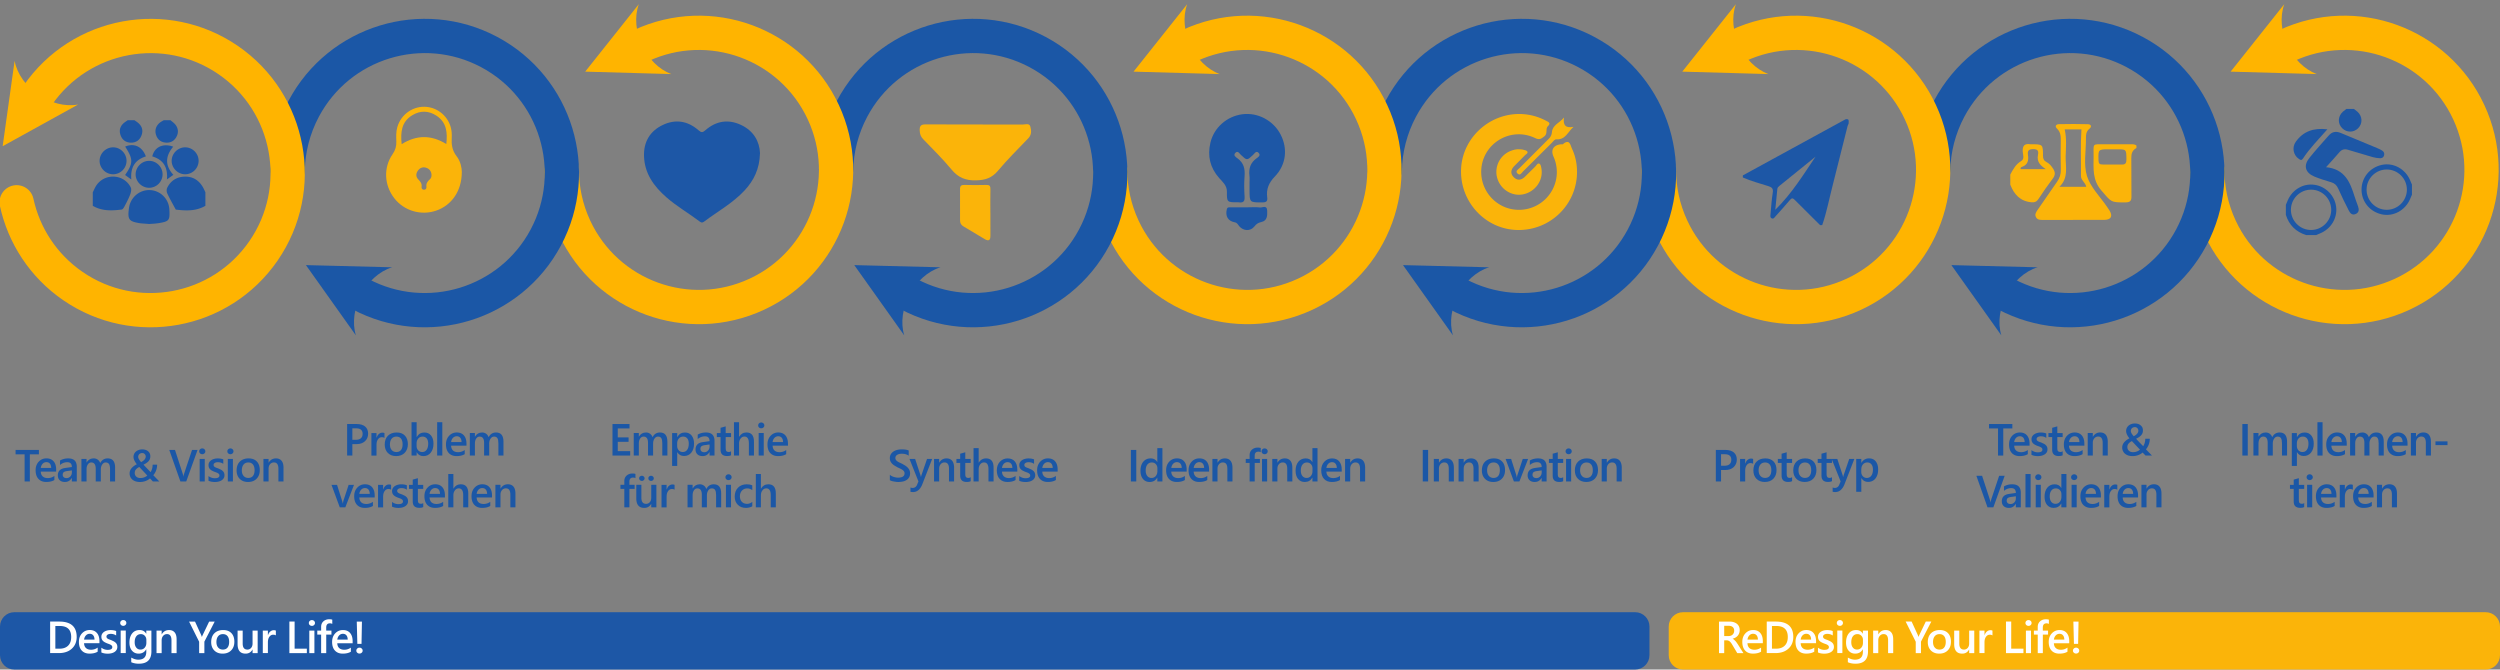 <svg xmlns="http://www.w3.org/2000/svg" xmlns:xlink="http://www.w3.org/1999/xlink" width="100%" height="100%" viewBox="0 0 1221 327" fill-rule="evenodd" stroke-linecap="round" stroke-miterlimit="1.5"><rect x="0" y="0" width="1221" height="327" fill="#808080" stroke="none"/><style><![CDATA[.B{fill-rule:nonzero}.C{fill:#1b57a6}.D{fill:none}.E{stroke-width:16.74}.F{fill:#ffb400}.G{stroke:#ffb400}.H{fill:#1d57a6}.I{fill:#fbb409}.J{stroke:#1b57a6}]]></style><path d="M1115.65 2.027l-26.206 32.964 42.095 1.187c-12.5-4.566-20.455-21.64-15.89-34.15z" class="F"/><path d="M1116.77 22.28c33.508-15.59 73.368-1.043 88.958 32.465s1.043 73.368-32.464 88.958-73.37 1.043-88.96-32.465c-4.256-9.15-6.266-18.773-6.257-28.246" class="D E G"/><g class="B C"><path d="M1095.168 207.093h2.64v15.4h-2.64z"/><use xlink:href="#B"/><use xlink:href="#C"/><path d="M1131.834 206.213h2.508v16.28h-2.508z"/><use xlink:href="#D"/><use xlink:href="#B" x="47.22"/><use xlink:href="#D" x="29.69"/><use xlink:href="#E"/><path d="M1189.483 215.563h5.874v1.826h-5.874z"/><use xlink:href="#F"/><use xlink:href="#G"/><use xlink:href="#D" x="-5.044" y="25.3"/><use xlink:href="#H"/><use xlink:href="#D" x="13.11" y="25.3"/><use xlink:href="#E" x="-16.58" y="25.3"/></g><g class="H B"><path d="M1165.66 82.782c-5.388.01-9.794 4.396-9.824 9.784s4.326 9.835 9.706 9.906c5.502.074 10.03-4.438 9.982-9.943-.05-5.38-4.475-9.755-9.864-9.747m12.34 12.3l-.964 2.243c-2.396 5.495-8.172 8.587-13.764 7.37-5.846-1.272-9.9-6.22-9.9-12.084s4.07-10.824 9.904-12.08c5.606-1.207 11.38 1.887 13.763 7.378l.96 2.245v4.928zm-39.43 7.5c.054-5.387-4.286-9.853-9.665-9.945-5.393-.093-9.892 4.2-10.022 9.585-.135 5.5 4.313 10.1 9.815 10.105 5.377.014 9.818-4.37 9.872-9.745m-22.16-2.564l.95-2.236c2.3-5.26 7.614-8.32 13.075-7.52 5.517.8 9.9 5.306 10.545 10.816.642 5.5-2.55 10.745-7.836 12.908l-1.95.814h-4.928c-4.978-1.593-8.276-4.865-9.855-9.855v-4.928z"/><path d="M1149.67 53.207l1.647 1.296c2.563 2.263 2.718 5.83.372 8.15-2.183 2.158-5.56 2.157-7.733-.001-2.35-2.336-2.198-5.88.37-8.15.523-.463 1.098-.866 1.65-1.296h3.696zm-13.63 28.447c9.3.907 11.82 7.522 13.983 14.463.487 1.562 1.097 3.085 1.644 4.63.578 1.63.528 3.136-1.32 3.837-1.8.677-2.663-.692-3.314-1.977-1.758-3.47-3.5-6.956-5.06-10.52-.726-1.656-1.767-2.6-3.47-3.095-2.746-.816-5.504-1.65-8.142-2.753-4.48-1.875-5.476-5.32-2.5-9.063 3-3.774 6.275-7.313 9.44-10.947 1.7-1.953 3.647-2.28 6.065-1.238l17.868 7.426c.753.314 1.5.672 2.186 1.107.854.54 1.25 1.36.968 2.377-.296 1.06-1.138 1.452-2.128 1.38-1.113-.08-2.246-.213-3.315-.515l-12.076-3.578c-1.808-.578-3.13-.234-4.352 1.214-1.844 2.2-3.803 4.28-6.465 7.25m.628-18.495c-4.306 4.93-8.6 9.198-11.905 14.26-.685 1.046-1.218.714-1.943.242-2.745-1.785-3.574-5.615-1.6-8.386 3.672-5.18 8.807-6.93 15.458-6.116"/></g><path d="M995.15 130.55l-42.098-1.07 24.403 34.32c-3.89-12.737 4.958-29.362 17.695-33.25z" class="C"/><use xlink:href="#I" class="D E J"/><g class="B C"><path d="M982.832 209.25h-4.444v13.244h-2.552V209.25h-4.4v-2.156h11.396v2.156z"/><use xlink:href="#D" x="-154.913"/><use xlink:href="#J"/><use xlink:href="#F" x="-117.967" y="-25.3"/><use xlink:href="#D" x="-128.146"/><use xlink:href="#E" x="-157.836"/><path d="M1047.867 222.493l-1.408-1.474c-.308.264-.66.506-1.034.726s-.77.396-1.188.55-.858.264-1.298.352a9.5 9.5 0 0 1-1.364.11c-.77 0-1.474-.088-2.1-.286-.638-.22-1.166-.506-1.606-.858a3.8 3.8 0 0 1-1.012-1.342c-.242-.506-.374-1.078-.374-1.716 0-1.76 1.188-3.256 3.52-4.466-1.078-1.342-1.606-2.53-1.606-3.564 0-.528.1-1.034.308-1.474a3.55 3.55 0 0 1 .88-1.166c.396-.33.836-.594 1.364-.77.528-.198 1.1-.286 1.738-.286.594 0 1.122.088 1.606.242.484.176.902.396 1.232.704a3.09 3.09 0 0 1 .814 1.034c.176.418.264.858.264 1.32s-.044.88-.176 1.254c-.1.374-.308.726-.572 1.056s-.594.66-1.034.946c-.418.308-.946.616-1.562.902l1.716 1.826 1.76 1.804c.154-.22.286-.484.418-.77s.242-.572.33-.902c.088-.308.154-.638.198-.968l.088-1h2.178a7.86 7.86 0 0 1-1.87 5.17l1.2 1.254 1.738 1.782h-3.168zm-3.498-12.166c0-.242-.044-.462-.132-.66-.088-.22-.198-.396-.352-.55s-.33-.286-.528-.374a1.58 1.58 0 0 0-.638-.132 2.47 2.47 0 0 0-.836.132c-.242.088-.462.22-.638.396-.176.154-.308.374-.396.594a1.87 1.87 0 0 0-.154.77c0 .66.484 1.496 1.408 2.552 1.518-.77 2.266-1.694 2.266-2.728zm.792 9.284l-3.938-4.18c-.792.396-1.342.836-1.694 1.298s-.528 1.012-.528 1.65c0 .374.066.704.22 1.012.132.308.33.572.572.792a2.72 2.72 0 0 0 .858.484 3.46 3.46 0 0 0 1.078.176c1.342 0 2.486-.418 3.432-1.232zm-66.08 12.782l-5.522 15.4h-2.86l-5.434-15.4h2.794l3.806 11.682c.1.374.198.814.264 1.298h.044c.066-.396.154-.836.308-1.32l3.894-11.66h2.706z"/><use xlink:href="#K"/><path d="M989.243 231.513h2.508v16.28h-2.508z"/><use xlink:href="#G" x="-132.543"/><path d="M1009.242 247.793h-2.486v-1.87h-.044c-.792 1.408-2.046 2.134-3.696 2.134-1.364 0-2.442-.506-3.256-1.474-.814-1-1.2-2.332-1.2-4.026 0-1.826.44-3.278 1.342-4.378s2.1-1.65 3.586-1.65c1.474 0 2.552.594 3.234 1.782h.044v-6.798h2.486v16.28zm-2.442-5.038v-1.43c0-.77-.264-1.452-.77-1.98-.506-.55-1.166-.814-1.958-.814-.924 0-1.65.33-2.178 1.034-.55.704-.814 1.65-.814 2.882 0 1.122.264 2.002.77 2.662.506.638 1.2.968 2.068.968s1.54-.308 2.068-.946c.528-.616.814-1.408.814-2.376z"/><use xlink:href="#G" x="-115.023"/><use xlink:href="#D" x="-120.066" y="25.3"/><use xlink:href="#H" x="-115.022"/><use xlink:href="#D" x="-101.914" y="25.3"/><use xlink:href="#E" x="-131.604" y="25.3"/></g><path d="M1032 72.92h-1.842c-5.453 0-5.38-.002-5.25 5.345.04 1.606.488 2.137 2.1 2.077l8.9.018c2.264.154 2.687-.73 2.644-2.782-.097-4.656.01-4.658-4.708-4.658H1032zm11.43-.616c-1.968 1.027-2.536 2.666-2.5 4.835l.07 18.774c.03 2.065-.55 2.895-2.77 2.926-7.5.105-7.067-.195-11.953-5.85-4.404-5.095-3.792-10.715-3.77-16.463.025-6.974-.943-6 5.986-6.064l11.697-.006c1.118.001 2.27-.155 3.243.615v1.232zm-44.27 10.302c-2.6-1.766-4.53-3.534-3.8-7 .35-1.7.016-2.794-2.305-2.777-2.258.017-2.907.777-2.598 2.83.4 2.655-.06 4.882-2.997 5.862-.345.116-.73.397-.584 1.086h12.295zm-17.333 2.634c1.358-2.5 2.65-5 5.267-6.55 1.792-1.062.923-3.025.816-4.495-.215-2.96.802-4.227 3.784-3.74.1.016.204.002.306.002 5.723-.007 5.787-.007 5.8 5.6.004 1.52.42 2.434 1.78 3.136 1.377.7 2.355 1.926 3.192 3.247 1.038 1.637 1.113 3.054-.165 4.73-2.48 3.25-4.8 6.63-7.045 10.05-.856 1.304-1.836 1.702-3.302 1.58-5.5-.45-8.577-3.786-10.433-8.623V85.24zm34.753-22.037h-8.182c1.016 4.5.578 8.9.474 13.283-.117 4.958 1.58 10.292-3.06 14.75h13.114c-.404-2.12-2.596-3.188-2.577-5.26.07-7.553-.285-15.112.23-22.772m-4.114 44.2c-4.92.001-9.843-.01-14.764.008-1.263.005-2.537.004-3.263-1.234-.813-1.386-.055-2.533.725-3.662l9.45-13.644c1.4-1.934 1.975-3.88 1.898-6.25-.145-4.507-.076-9.022-.027-13.533.025-2.282.057-4.45-1.82-6.24-1.207-1.15-.573-2.176.947-2.205 4.714-.1 9.434-.117 14.146.02 1.554.045 2.03 1.183.713 2.23-1.6 1.273-1.712 2.88-1.693 4.673.063 6.15-1.237 12.7.48 18.335 1.68 5.52 6.413 10.108 9.807 15.105.402.593.832 1.17 1.2 1.78 1.717 2.76.8 4.554-2.43 4.596l-15.38.02" class="I B"/><path d="M847.83 2.027L821.625 34.99l42.094 1.187c-12.5-4.566-20.454-21.64-15.89-34.15z" class="F"/><use xlink:href="#L" class="D E G"/><g class="B C"><path d="M840.56 229.557v5.586h-2.546v-15.405h4.673c1.77 0 3.14.412 4.114 1.236s1.46 1.983 1.46 3.48-.508 2.72-1.525 3.674-2.392 1.43-4.125 1.43h-2.052zm0-7.713v5.63h1.654c1.096 0 1.93-.255 2.503-.763s.86-1.225.86-2.148c0-1.812-1.053-2.718-3.16-2.718h-1.858zm15.67 4.673c-.3-.237-.734-.355-1.3-.355-.737 0-1.353.333-1.847 1s-.74 1.572-.74 2.718v5.264h-2.493v-11h2.493v2.266h.043c.243-.773.617-1.377 1.122-1.8s1.07-.65 1.692-.65c.45 0 .795.068 1.03.204v2.364z"/><use xlink:href="#M"/><path d="M875.255 235.024c-.487.244-1.128.366-1.923.366-2.134 0-3.2-1.024-3.2-3.073v-6.22h-1.837v-1.955h1.837v-2.546l2.492-.7v3.255h2.632v1.955h-2.632v5.5c0 .65.118 1.117.354 1.396s.63.42 1.182.42c.422 0 .788-.122 1.096-.365v1.976zm6.155.376c-1.697 0-3.052-.513-4.065-1.54s-1.52-2.4-1.52-4.088c0-1.847.53-3.3 1.585-4.33s2.48-1.557 4.27-1.557c1.72 0 3.058.505 4.018 1.514s1.44 2.4 1.44 4.2c0 1.754-.517 3.16-1.552 4.216s-2.426 1.584-4.174 1.584zm.12-9.528c-.974 0-1.744.34-2.3 1.02s-.85 1.618-.85 2.814c0 1.153.287 2.06.86 2.723s1.34.994 2.3.994c.98 0 1.734-.326 2.26-.978s.8-1.58.8-2.782-.263-2.145-.8-2.804-1.28-.988-2.26-.988zm13.2 9.152c-.487.244-1.128.366-1.923.366-2.134 0-3.2-1.024-3.2-3.073v-6.22h-1.837v-1.955h1.837v-2.546l2.492-.7v3.255h2.632v1.955H892.1v5.5c0 .65.12 1.117.355 1.396s.63.42 1.182.42c.422 0 .787-.122 1.095-.365v1.976z"/><path d="M905.664 224.143l-4.963 12.76c-1.03 2.278-2.477 3.416-4.34 3.416-.523 0-.96-.046-1.3-.14v-2.074c.394.13.752.194 1.074.194.93 0 1.626-.46 2.084-1.375l.74-1.805-4.372-10.978h2.76l2.62 7.992.194.795h.053l.194-.774 2.75-8.013h2.513zm3.448 9.377h-.043v6.68h-2.492v-16.06h2.492v1.933h.043c.852-1.46 2.098-2.2 3.738-2.2 1.397 0 2.485.5 3.266 1.47s1.17 2.3 1.17 3.954c0 1.833-.44 3.3-1.32 4.404s-2.084 1.654-3.6 1.654c-1.403 0-2.485-.616-3.244-1.847zm-.064-4.34v1.364c0 .802.256 1.482.768 2.04a2.53 2.53 0 0 0 1.95.838c.924 0 1.65-.36 2.176-1.08s.8-1.724.8-3.013c0-1.08-.245-1.928-.736-2.54s-1.154-.92-1.992-.92c-.888 0-1.603.315-2.143.945s-.8 1.418-.8 2.364z"/></g><path d="M886.69 76.534L869.05 90.8c-.472.382-.926.778-.992 1.44l-1.006 10.216c8.142-8.012 13.683-17.11 19.64-25.922m-35.486 10.16V85.66l50.11-27.38c2.075-.48 1.505 1.024 1.55 2.066-.188.463-.433.91-.554 1.4l-7.2 28.625c-1.695 6.532-2.92 13.19-5.15 19.58h-1.033L876.525 97.6c-.982-1-1.52-.882-2.372.13-2.268 2.69-4.632 5.298-6.984 7.916-.487.54-.932 1.427-1.86 1-.893-.4-.65-1.31-.58-2.06.33-3.502.516-7.03 1.085-10.493.34-2.062-.51-2.673-2.21-3.208-4.16-1.31-8.387-2.436-12.397-4.192" class="B H"/><path d="M1221 306c0-3.863-3.137-7-7-7H822c-3.863 0-7 3.137-7 7v14c0 3.863 3.137 7 7 7h392c3.863 0 7-3.137 7-7v-14z" class="I"/><path d="M851.46 318.977h-2.987l-2.46-4.125c-.222-.38-.438-.704-.65-.972a3.9 3.9 0 0 0-.644-.66 2.19 2.19 0 0 0-.714-.376 2.97 2.97 0 0 0-.871-.118h-1.03v6.252h-2.546v-15.404h5.07c.723 0 1.4.086 1.998.258s1.138.43 1.6.778.804.78 1.06 1.3.38 1.126.38 1.82c0 .544-.08 1.044-.242 1.498a3.89 3.89 0 0 1-.687 1.214c-.297.355-.656.657-1.074.908s-.9.444-1.413.58v.043a3.96 3.96 0 0 1 .73.521l.6.586a6.95 6.95 0 0 1 .553.682l.607.886 2.74 4.33zm-9.357-13.33v5.006h2.127a3.22 3.22 0 0 0 1.1-.183c.343-.123.622-.297.865-.526s.433-.5.57-.838a2.85 2.85 0 0 0 .204-1.106c0-.738-.233-1.315-.7-1.73s-1.135-.623-2.008-.623h-2.15zm18.863 8.507h-7.498c.03 1.017.342 1.8.94 2.352s1.42.827 2.465.827c1.175 0 2.252-.35 3.234-1.052v2c-1.003.63-2.328.945-3.975.945-1.62 0-2.888-.5-3.808-1.5s-1.38-2.404-1.38-4.216c0-1.712.507-3.106 1.52-4.184s2.27-1.617 3.775-1.617 2.668.484 3.492 1.45 1.235 2.3 1.235 4.03v.956zm-2.406-1.762c-.007-.895-.22-1.592-.634-2.1s-.988-.747-1.72-.747a2.42 2.42 0 0 0-1.821.784c-.497.523-.804 1.207-.918 2.052h5.092zm4.318 6.585v-15.404h4.447c5.68 0 8.518 2.503 8.518 7.5 0 2.377-.787 4.287-2.363 5.73s-3.688 2.165-6.338 2.165h-4.264zm2.545-13.234v11.075h2.04c1.798 0 3.196-.494 4.195-1.483s1.5-2.384 1.5-4.2c0-3.602-1.866-5.403-5.597-5.403h-2.138zm21.527 8.41h-7.498c.03 1.017.342 1.8.94 2.352s1.42.827 2.466.827c1.174 0 2.252-.35 3.233-1.052v2c-1.003.63-2.328.945-3.975.945-1.618 0-2.888-.5-3.808-1.5s-1.38-2.404-1.38-4.216c0-1.712.506-3.106 1.52-4.184s2.272-1.617 3.776-1.617 2.667.484 3.5 1.45 1.235 2.3 1.235 4.03v.956zm-2.406-1.762c-.007-.895-.218-1.592-.634-2.1s-.988-.747-1.72-.747c-.716 0-1.323.262-1.82.784s-.804 1.207-.92 2.052h5.092zm3.35 6.24v-2.3c.93.7 1.96 1.063 3.083 1.063 1.504 0 2.256-.444 2.256-1.332 0-.25-.064-.464-.193-.64s-.303-.33-.52-.467-.477-.258-.774-.366l-.993-.365c-.452-.18-.858-.37-1.22-.57a3.67 3.67 0 0 1-.902-.682 2.58 2.58 0 0 1-.543-.865c-.12-.322-.182-.698-.182-1.128 0-.53.125-.997.376-1.402a3.33 3.33 0 0 1 1-1.02 4.81 4.81 0 0 1 1.439-.623c.537-.14 1.092-.2 1.665-.2 1.017 0 1.927.154 2.73.462v2.18c-.774-.53-1.662-.795-2.664-.795-.316 0-.6.032-.854.097a2.2 2.2 0 0 0-.65.268 1.32 1.32 0 0 0-.42.414.98.98 0 0 0-.151.531 1.13 1.13 0 0 0 .151.602c.1.165.25.3.445.435s.434.24.7.344l.95.338 1.273.6c.376.2.697.428.962.682a2.66 2.66 0 0 1 .612.88c.142.332.215.73.215 1.187 0 .56-.13 1.046-.387 1.46s-.602.76-1.03 1.03-.926.475-1.488.607a7.7 7.7 0 0 1-1.778.199c-1.203 0-2.245-.2-3.126-.602zm10.688-12.966c-.408 0-.757-.132-1.047-.397a1.3 1.3 0 0 1-.435-1 1.34 1.34 0 0 1 .435-1.02c.3-.272.64-.408 1.047-.408a1.52 1.52 0 0 1 1.074.408 1.33 1.33 0 0 1 .441 1.02c0 .387-.147.718-.44.994s-.65.413-1.074.413zm1.235 13.3h-2.492v-11h2.492v11zm12.525-.87c0 4.04-2.03 6.06-6.1 6.06-1.432 0-2.68-.24-3.75-.72v-2.277c1.204.687 2.346 1.03 3.427 1.03 2.614 0 3.92-1.286 3.92-3.857v-1.203h-.043c-.823 1.404-2.062 2.106-3.717 2.106-1.34 0-2.418-.5-3.238-1.466s-1.23-2.3-1.23-3.937c0-1.87.44-3.356 1.32-4.458s2.1-1.655 3.63-1.655c1.454 0 2.53.595 3.233 1.783h.043v-1.525h2.492v10.12zm-2.47-4.157v-1.43c0-.773-.256-1.434-.768-1.982s-1.152-.82-1.918-.82c-.945 0-1.685.35-2.218 1.047s-.8 1.674-.8 2.927c0 1.082.256 1.946.768 2.594s1.2.973 2.035.973c.86 0 1.558-.3 2.095-.93s.806-1.412.806-2.38zm14.77 5.038h-2.493v-6.198c0-2.056-.726-3.083-2.18-3.083-.76 0-1.386.284-1.88.854s-.74 1.287-.74 2.154v6.273h-2.503v-11h2.503v1.826h.043c.823-1.4 2.012-2.084 3.566-2.084 1.196 0 2.1.4 2.74 1.166s.946 1.9.946 3.367v6.725zm18.615-15.404l-5.05 9.807v5.597h-2.557v-5.543l-4.92-9.86h2.912l3.03 6.606c.036.08.143.376.322.892h.032c.065-.23.183-.527.355-.892l3.17-6.606h2.707zm3.866 15.662c-1.697 0-3.052-.514-4.065-1.542s-1.52-2.4-1.52-4.087c0-1.848.528-3.3 1.584-4.33s2.48-1.558 4.27-1.558c1.72 0 3.058.505 4.018 1.515s1.44 2.4 1.44 4.2c0 1.755-.517 3.16-1.552 4.216s-2.426 1.585-4.174 1.585zm.12-9.528c-.974 0-1.744.34-2.3 1.02s-.85 1.62-.85 2.814c0 1.153.287 2.06.86 2.724s1.34.993 2.3.993c.98 0 1.735-.326 2.26-.977s.8-1.58.8-2.782c0-1.2-.263-2.145-.8-2.804s-1.28-.988-2.26-.988zm16.992 9.27h-2.492v-1.74h-.043c-.723 1.332-1.848 1.998-3.373 1.998-2.6 0-3.9-1.56-3.9-4.684v-6.574h2.492v6.316c0 1.977.763 2.965 2.288 2.965a2.31 2.31 0 0 0 1.821-.816c.476-.544.714-1.257.714-2.138v-6.327h2.492v11zm8.884-8.627c-.3-.236-.734-.354-1.3-.354-.738 0-1.354.333-1.848 1s-.74 1.572-.74 2.717v5.264h-2.492v-11h2.492v2.267h.043c.243-.774.618-1.377 1.122-1.8s1.07-.65 1.692-.65c.452 0 .795.068 1.032.204v2.363zm15.134 8.627h-8.53v-15.404h2.557v13.245h5.972v2.16zm2.46-13.3a1.5 1.5 0 0 1-1.048-.397c-.3-.265-.435-.602-.435-1a1.34 1.34 0 0 1 .435-1.02c.3-.272.64-.408 1.048-.408.422 0 .78.136 1.074.408a1.33 1.33 0 0 1 .44 1.02c0 .387-.146.718-.44.994a1.51 1.51 0 0 1-1.074.413zm1.235 13.3h-2.492v-11h2.492v11zm8.73-14.245a2.27 2.27 0 0 0-1.149-.29c-1.2 0-1.816.684-1.816 2.052v1.493h2.557v1.955h-2.546v9.045h-2.492v-9.045h-1.88v-1.955h1.88v-1.783c0-1.16.38-2.075 1.138-2.745s1.708-1.004 2.847-1.004c.616 0 1.103.068 1.46.204v2.073zm9.94 9.432h-7.498c.03 1.017.342 1.8.94 2.352s1.42.827 2.465.827c1.175 0 2.253-.35 3.234-1.052v2c-1.003.63-2.328.945-3.975.945-1.618 0-2.888-.5-3.808-1.5s-1.38-2.404-1.38-4.216c0-1.712.506-3.106 1.52-4.184s2.272-1.617 3.775-1.617 2.668.484 3.492 1.45 1.235 2.3 1.235 4.03v.956zm-2.406-1.762c-.007-.895-.22-1.592-.634-2.1s-.988-.747-1.72-.747a2.42 2.42 0 0 0-1.821.784c-.497.523-.803 1.207-.918 2.052h5.092zm6.946-8.82l-.204 10.87h-2.04l-.28-10.87h2.524zm-1.192 15.62c-.43 0-.795-.138-1.096-.414s-.45-.6-.45-1.004.15-.756.45-1.042a1.53 1.53 0 0 1 1.096-.43c.415 0 .775.143 1.08.43s.456.634.456 1.042c0 .394-.152.73-.456 1.004s-.665.414-1.08.414z" fill="#fff" class="B"/><path d="M727.327 130.55l-42.098-1.07 24.403 34.32c-3.89-12.737 4.96-29.362 17.695-33.25z" class="C"/><use xlink:href="#N" class="D E J"/><g class="B C"><path d="M694.867 219.738h2.632v15.404h-2.632z"/><use xlink:href="#O"/><use xlink:href="#P"/><path d="M729.337 235.4c-1.697 0-3.053-.513-4.066-1.54s-1.52-2.4-1.52-4.088c0-1.847.528-3.3 1.585-4.33s2.48-1.557 4.27-1.557c1.718 0 3.058.505 4.017 1.514s1.44 2.4 1.44 4.2c0 1.754-.518 3.16-1.553 4.216s-2.426 1.584-4.173 1.584zm.118-9.528c-.974 0-1.744.34-2.3 1.02s-.85 1.618-.85 2.814c0 1.153.286 2.06.86 2.723s1.34.994 2.3.994c.98 0 1.735-.326 2.26-.978s.8-1.58.8-2.782-.263-2.145-.8-2.804-1.28-.988-2.26-.988zm16.875-1.73l-4.254 11h-2.697l-4.05-11h2.707l2.438 7.7c.186.566.3 1.06.344 1.482h.032a8.01 8.01 0 0 1 .301-1.439l2.557-7.734h2.62zm9.024 11h-2.417v-1.72h-.043c-.76 1.318-1.873 1.976-3.34 1.976-1.082 0-1.928-.293-2.54-.88s-.918-1.365-.918-2.332c0-2.076 1.196-3.287 3.588-3.63l3.265-.462c0-1.57-.744-2.353-2.234-2.353-1.3 0-2.492.45-3.545 1.354v-2.18c1.16-.687 2.5-1.03 4.018-1.03 2.778 0 4.168 1.368 4.168 4.103v7.155zm-2.407-5.404l-2.3.323c-.716.093-1.255.266-1.617.52s-.542.7-.542 1.337a1.46 1.46 0 0 0 .5 1.144c.334.297.78.446 1.338.446.76 0 1.387-.267 1.885-.8s.746-1.204.746-2.014v-.956zm10.506 5.285c-.487.244-1.128.366-1.923.366-2.134 0-3.2-1.024-3.2-3.073v-6.22h-1.837v-1.955h1.837v-2.546l2.492-.7v3.255h2.632v1.955h-2.632v5.5c0 .65.118 1.117.354 1.396s.63.42 1.182.42c.423 0 .788-.122 1.096-.365v1.976z"/><use xlink:href="#Q"/><use xlink:href="#M" x="-87.193"/><use xlink:href="#O" x="81.991"/></g><g class="I B"><path d="M770.224 84.052c-.074 16.037-13.317 28.765-29.414 28.267-15.722-.488-28.078-14.172-27.197-30.123.86-15.538 14.823-27.66 30.518-26.435 3.923.306 7.64 1.43 11.124 3.293 1.16.62 2.253 1.08.715 2.6-1.303 1.28.116 3.55-1.764 4.98-1.498 1.14-2.327 1.816-4.387.823-12.3-5.926-26.368 2.973-26.396 16.52A18.56 18.56 0 0 0 734.85 101.1a18.52 18.52 0 0 0 20.394-4.323c5.2-5.472 6.565-13.384 3.498-20.275-1.47-3.3-.028-5.67 3.67-6.033.306-.03.724.1.907-.044 3.33-2.816 3.64.494 4.484 2.295 1.672 3.572 2.42 7.384 2.42 11.334M741.97 72.9c.6.058 1.246.033 1.83.195.76.212 1.833.374 2.136.914.487.87-.666 1.336-1.2 1.886l-5.195 5.246c-1.676 1.734-1.967 3.68-.194 5.434 1.78 1.762 3.718 1.407 5.44-.26l5.03-4.976c.62-.582 1.14-1.898 2.106-1.34.593.342.786 1.588.927 2.465.903 5.6-2.934 11.054-8.65 12.38-5.53 1.284-11.244-2.15-12.92-7.767-1.652-5.53 1.322-11.474 6.767-13.456 1.253-.456 2.55-.8 3.915-.72"/><path d="M763.857 57.393c-.576 3.786.795 5.292 4.66 4.564-2.756 2.344-3.88 6.36-8.303 6.095-1.038-.063-1.54.936-2.175 1.567l-14.18 14.12c-.7.7-1.454 2.257-2.702 1.027-1.257-1.238.297-2 .997-2.7L756.3 67.915c.98-.97 1.557-1.924 1.673-3.418.268-3.474 3.826-4.5 5.883-7.104"/></g><path d="M579.83 2.027L553.625 34.99l42.094 1.187c-12.5-4.566-20.454-21.64-15.89-34.15z" class="F"/><use xlink:href="#L" x="-268" class="D E G"/><g class="B C"><path d="M552.322 219.738h2.632v15.404h-2.632zm15.404 15.405h-2.492v-1.87h-.043c-.802 1.418-2.037 2.127-3.706 2.127-1.354 0-2.437-.492-3.25-1.477s-1.22-2.325-1.22-4.023c0-1.82.45-3.276 1.348-4.372s2.097-1.643 3.594-1.643c1.482 0 2.56.594 3.233 1.783h.043v-6.8h2.492v16.286zm-2.46-5.028v-1.44c0-.78-.254-1.443-.763-1.988s-1.156-.816-1.944-.816c-.93 0-1.663.347-2.197 1.042s-.8 1.658-.8 2.9c0 1.117.256 2 .768 2.648s1.2.972 2.068.972c.852 0 1.543-.313 2.073-.94s.795-1.416.795-2.37zm14.287.205h-7.498c.028 1.017.342 1.8.94 2.353s1.42.827 2.465.827c1.174 0 2.252-.35 3.233-1.053v2c-1.002.63-2.327.945-3.974.945-1.62 0-2.888-.5-3.808-1.498s-1.38-2.405-1.38-4.216c0-1.712.507-3.107 1.52-4.185s2.272-1.616 3.776-1.616 2.668.483 3.5 1.45 1.236 2.3 1.236 4.028v.956zm-2.406-1.76c-.008-.896-.22-1.592-.634-2.1s-1-.746-1.72-.746a2.41 2.41 0 0 0-1.82.784c-.497.524-.804 1.207-.918 2.052h5.092zm13.353 1.76H583c.028 1.017.34 1.8.94 2.353s1.42.827 2.466.827c1.174 0 2.252-.35 3.233-1.053v2c-1.002.63-2.327.945-3.974.945-1.62 0-2.888-.5-3.8-1.498s-1.38-2.405-1.38-4.216c0-1.712.507-3.107 1.52-4.185a4.97 4.97 0 0 1 3.776-1.616c1.504 0 2.668.483 3.5 1.45s1.236 2.3 1.236 4.028v.956zm-2.407-1.76c-.007-.896-.218-1.592-.633-2.1s-1-.746-1.72-.746a2.41 2.41 0 0 0-1.82.784c-.497.524-.804 1.207-.918 2.052h5.1z"/><use xlink:href="#P" x="-120.234"/><path d="M615.752 220.888a2.26 2.26 0 0 0-1.149-.29c-1.21 0-1.816.684-1.816 2.05v1.494h2.557v1.955h-2.546v9.045h-2.492v-9.045h-1.88v-1.955h1.88v-1.784c0-1.16.38-2.075 1.138-2.744s1.708-1.005 2.847-1.005c.616 0 1.103.068 1.46.204v2.074z"/><use xlink:href="#Q" x="-148.486"/><use xlink:href="#P" x="-90.985"/><path d="M643.476 235.143h-2.492v-1.87h-.043c-.802 1.418-2.038 2.127-3.706 2.127-1.354 0-2.437-.492-3.25-1.477s-1.22-2.325-1.22-4.023c0-1.82.45-3.276 1.348-4.372s2.097-1.643 3.593-1.643c1.483 0 2.56.594 3.234 1.783h.043v-6.81h2.492v16.286zm-2.46-5.028v-1.44c0-.78-.254-1.443-.763-1.988s-1.156-.816-1.944-.816c-.93 0-1.663.347-2.197 1.042s-.8 1.658-.8 2.9c0 1.117.256 2 .768 2.648s1.2.972 2.068.972c.852 0 1.543-.313 2.073-.94s.795-1.416.795-2.37z"/><use xlink:href="#R"/><path d="M666.732 235.143h-2.492v-6.2c0-2.055-.727-3.083-2.18-3.083a2.38 2.38 0 0 0-1.88.854c-.494.57-.74 1.288-.74 2.154v6.274h-2.503v-11h2.503v1.826h.043c.823-1.4 2.012-2.084 3.566-2.084 1.196 0 2.11.388 2.74 1.165s.945 1.9.945 3.368v6.725z"/></g><path d="M610.265 89.58c0-1.23.126-2.476-.024-3.688-.433-3.505.425-6.385 3.423-8.545.77-.554 2.26-1.432 1.053-2.68-1.23-1.27-1.972.294-2.703.974-3 2.8-2.957 2.8-5.96.002-.732-.68-1.474-2.245-2.704-.977-1.214 1.252.3 2.12 1.057 2.674 2.994 2.162 3.708 5.035 3.448 8.548-.25 3.365-.226 6.775.004 10.143.166 2.43-.75 3.13-2.946 2.767-.1-.016-.204-.002-.306-.002-5.302.016-5.437.014-5.38-5.137.033-3.113-2.088-4.786-3.8-6.73-4.427-4.998-5.77-10.733-4.285-17.152 1.73-7.466 8.08-13.047 15.762-13.994 7.52-.927 15.06 3.127 18.585 9.993 3.55 6.916 2.632 14.77-2.872 20.45-2.88 2.97-4.272 6.15-3.712 10.195.26 1.878-.44 2.423-2.356 2.428-6.275.02-6.275.106-6.275-6.192V89.58zm-1.285 11.68c2.148-.001 4.314-.173 6.434.066 1.2.135 3.333-1.312 3.47 1.47.118 2.434.123 5-2.863 5.648-1.54.33-2.407.94-3.35 2.133-1.952 2.473-5.368 2.313-7.455-.114-.624-.728-.858-1.643-2.16-1.884-3.367-.623-4.647-3.026-3.898-6.298.3-1.258 1.104-.996 1.85-1.006l7.974-.014" class="H B"/><path d="M459.327 130.55l-42.098-1.07 24.403 34.32c-3.89-12.737 4.96-29.362 17.695-33.25z" class="C"/><use xlink:href="#N" x="-268" class="D E J"/><g class="B C"><path d="M434.6 234.53v-2.632c.237.215.518.4.844.58s.67.316 1.036.435a8.32 8.32 0 0 0 1.096.274 5.88 5.88 0 0 0 1.01.096c1.074 0 1.874-.18 2.4-.537s.8-.877.8-1.558c0-.365-.087-.682-.263-.95a2.75 2.75 0 0 0-.736-.736 7.67 7.67 0 0 0-1.112-.639l-1.37-.64-1.46-.85c-.45-.286-.843-.603-1.176-.95a3.99 3.99 0 0 1-.785-1.176c-.2-.436-.284-.95-.284-1.536 0-.723.163-1.352.5-1.885a4.12 4.12 0 0 1 1.289-1.322c.533-.347 1.14-.605 1.82-.773a8.66 8.66 0 0 1 2.084-.253c1.612 0 2.786.183 3.524.548v2.525c-.874-.63-1.998-.946-3.373-.946-.38 0-.758.036-1.134.108s-.712.2-1 .354-.54.376-.725.634-.28.57-.28.935c0 .343.072.64.215.9a2.3 2.3 0 0 0 .63.688c.277.208.612.4 1 .607l1.38.64 1.52.88c.476.308.895.648 1.257 1.02s.648.786.86 1.24.317.972.317 1.552c0 .78-.158 1.44-.473 1.977a3.8 3.8 0 0 1-1.273 1.31c-.533.337-1.147.58-1.842.73s-1.43.225-2.202.225a9.2 9.2 0 0 1-.951-.059l-1.155-.172c-.394-.075-.766-.166-1.117-.273s-.634-.23-.85-.366zm20.67-10.387l-4.963 12.76c-1.03 2.278-2.478 3.416-4.34 3.416-.523 0-.96-.046-1.3-.14v-2.074c.394.13.752.194 1.074.194.93 0 1.626-.46 2.084-1.375l.74-1.805-4.372-10.978h2.76l2.62 7.992.193.795h.054l.193-.774 2.75-8.013h2.514zm10.708 11h-2.492v-6.2c0-2.055-.727-3.083-2.18-3.083a2.38 2.38 0 0 0-1.88.854c-.494.57-.742 1.288-.742 2.154v6.274h-2.502v-11h2.502v1.826h.043c.824-1.4 2.013-2.084 3.567-2.084 1.196 0 2.1.388 2.74 1.165s.945 1.9.945 3.368v6.725zm8.1-.12c-.487.244-1.128.366-1.923.366-2.134 0-3.202-1.024-3.202-3.073v-6.22h-1.836v-1.955h1.836v-2.546l2.493-.7v3.255h2.632v1.955h-2.632v5.5c0 .65.118 1.117.354 1.396s.63.42 1.182.42c.422 0 .788-.122 1.096-.365v1.976zm11.182.12h-2.493v-6.016c0-2.177-.726-3.266-2.18-3.266-.73 0-1.347.315-1.848.946s-.752 1.436-.752 2.417v5.92h-2.503v-16.286h2.503v7.112h.043c.83-1.4 2.02-2.084 3.567-2.084 2.442 0 3.663 1.493 3.663 4.48v6.78z"/><use xlink:href="#R" x="-158.443"/><path d="M497.805 234.8v-2.3c.93.7 1.96 1.064 3.083 1.064 1.504 0 2.256-.444 2.256-1.332 0-.25-.064-.464-.193-.64s-.303-.332-.52-.468-.476-.258-.773-.365l-.994-.365a10.91 10.91 0 0 1-1.22-.57 3.65 3.65 0 0 1-.903-.682c-.24-.254-.42-.542-.542-.864s-.183-.7-.183-1.128c0-.53.126-.998.376-1.402a3.33 3.33 0 0 1 1-1.02c.413-.275.902-.483 1.44-.623a6.63 6.63 0 0 1 1.665-.209c1.017 0 1.927.154 2.73.462v2.18c-.773-.53-1.66-.795-2.664-.795a3.5 3.5 0 0 0-.854.097 2.21 2.21 0 0 0-.65.269c-.18.114-.32.252-.42.413a.99.99 0 0 0-.15.532c0 .236.05.437.15.602s.25.3.446.435.433.24.7.343l.95.34 1.272.6c.376.2.697.427.962.682a2.67 2.67 0 0 1 .612.88c.142.332.215.728.215 1.187 0 .558-.13 1.045-.387 1.46s-.6.76-1.03 1.032a4.85 4.85 0 0 1-1.488.607 7.75 7.75 0 0 1-1.778.198c-1.203 0-2.245-.2-3.126-.6zm18.745-4.48h-7.498c.03 1.017.342 1.8.94 2.353s1.42.827 2.465.827c1.175 0 2.253-.35 3.234-1.053v2c-1.003.63-2.328.945-3.975.945-1.618 0-2.888-.5-3.808-1.498s-1.38-2.405-1.38-4.216c0-1.712.506-3.107 1.52-4.185a4.97 4.97 0 0 1 3.776-1.616c1.503 0 2.667.483 3.5 1.45s1.235 2.3 1.235 4.028v.956zm-2.406-1.76c-.007-.896-.22-1.592-.634-2.1s-.988-.746-1.72-.746a2.41 2.41 0 0 0-1.82.784c-.497.524-.804 1.207-.92 2.052h5.092z"/></g><path d="M476.345 60.8l23.063.037c1.3.013 3.3-.845 3.8.958.518 1.872.737 3.958-.976 5.732-5.055 5.234-10.217 10.392-14.902 15.948-2.922 3.464-6.106 4.483-10.545 4.614-5.193.154-8.804-1.356-12.095-5.325-4.3-5.198-9.147-9.963-13.848-14.827-1.25-1.293-1.617-2.644-1.665-4.38-.06-2.197.78-2.818 2.886-2.794l24.292.037m7.36 42.977l.005 11.388c.01 2.276-.896 2.77-2.834 1.592l-10.3-6.157c-1.175-.7-1.7-1.556-1.7-2.978l-.01-15.08c-.04-1.787.56-2.278 2.276-2.22 3.484.117 6.977.104 10.463.005 1.582-.046 2.163.4 2.115 2.064-.1 3.792-.035 7.6-.035 11.387" class="I B"/><path d="M312.01 2.027L285.803 34.99l42.095 1.187c-12.5-4.566-20.454-21.64-15.89-34.15z" class="F"/><path d="M313.123 22.28c33.508-15.59 73.368-1.043 88.958 32.465s1.043 73.368-32.464 88.958-73.37 1.043-88.958-32.465c-4.257-9.15-6.267-18.773-6.258-28.246" class="D E G"/><g class="B C"><path d="M307.783 222.493h-8.646v-15.4h8.316v2.156h-5.742v4.378h5.28v2.156h-5.28v4.554h6.072v2.156z"/><use xlink:href="#B" x="-791.048"/><use xlink:href="#C" x="-791.058"/><use xlink:href="#K" x="-637.983" y="-25.3"/><use xlink:href="#F" x="-768.324" y="-25.3"/><use xlink:href="#S"/><use xlink:href="#G" x="-756.26" y="-25.3"/><use xlink:href="#D" x="-761.304"/><path d="M310.35 233.537c-.33-.198-.704-.286-1.144-.286-1.2 0-1.804.682-1.804 2.046v1.496h2.552v1.958h-2.552v9.042h-2.486v-9.042h-1.892v-1.958h1.892v-1.782c0-1.166.374-2.068 1.144-2.75.748-.66 1.694-1 2.838-1 .616 0 1.1.066 1.452.198v2.068zm10.23 14.256h-2.508v-1.738h-.022c-.726 1.32-1.848 2.002-3.388 2.002-2.596 0-3.894-1.562-3.894-4.686v-6.578h2.486v6.314c0 1.98.77 2.97 2.288 2.97.748 0 1.342-.264 1.826-.814s.704-1.254.704-2.134v-6.336h2.508v11zm-2.596-12.914c-.374 0-.682-.132-.946-.374-.264-.22-.374-.528-.374-.902a1.15 1.15 0 0 1 .374-.88 1.32 1.32 0 0 1 .902-.352 1.4 1.4 0 0 1 .968.374c.264.242.396.528.396.858 0 .352-.132.66-.374.902-.264.242-.572.374-.946.374zm-4.488 0c-.352 0-.682-.132-.946-.374s-.396-.55-.396-.902c0-.33.132-.638.374-.88.264-.22.572-.352.946-.352.352 0 .682.132.946.374s.396.528.396.858c0 .352-.132.66-.396.902a1.26 1.26 0 0 1-.924.374z"/><use xlink:href="#H" x="-819.658"/><use xlink:href="#B" x="-764.775" y="25.3"/><use xlink:href="#G" x="-772.245"/><path d="M367.417 247.287c-.88.506-1.936.77-3.124.77-1.65 0-2.97-.506-3.96-1.54-1.012-1.012-1.496-2.332-1.496-3.96 0-1.826.528-3.278 1.606-4.378s2.508-1.65 4.334-1.65c1 0 1.87.176 2.64.528v2.332c-.77-.572-1.584-.858-2.442-.858-1.056 0-1.914.352-2.596 1.056-.66.726-1.012 1.65-1.012 2.794s.33 2.046.946 2.706c.638.66 1.496 1 2.552 1 .902 0 1.76-.33 2.552-.968v2.178z"/><use xlink:href="#S" x="10.676" y="25.3"/></g><path d="M371.184 74.754c-.2 7.808-3.025 13.365-7.474 18.192-5.767 6.258-13.237 10.315-19.94 15.365-.875.66-1.46.32-2.165-.213-5.316-4.014-11.126-7.353-16.156-11.76-6.14-5.378-10.7-11.666-10.915-20.202-.173-6.92 2.94-12.134 9.16-15.1 6.248-2.98 12.237-1.992 17.432 2.564 1.42 1.244 2.035 1.186 3.414-.02 5.21-4.553 11.178-5.493 17.437-2.537 6.147 2.903 8.98 8.104 9.207 13.71" class="B H"/><path d="M191.506 130.55l-42.098-1.07 24.403 34.32c-3.89-12.737 4.958-29.362 17.695-33.25z" class="C"/><use xlink:href="#I" x="-803.642" class="D E J"/><g class="B C"><path d="M172.093 216.905v5.588h-2.552v-15.4h4.686c1.76 0 3.146.418 4.114 1.232s1.452 1.98 1.452 3.476-.506 2.728-1.518 3.674-2.398 1.43-4.136 1.43h-2.046zm0-7.7v5.6h1.65c1.1 0 1.936-.242 2.508-.748s.858-1.232.858-2.156c0-1.804-1.056-2.706-3.146-2.706h-1.87z"/><use xlink:href="#H" x="-961.348" y="-25.3"/><path d="M193.463 222.757c-1.694 0-3.036-.528-4.048-1.54-1.012-1.034-1.518-2.398-1.518-4.092 0-1.848.528-3.3 1.584-4.334s2.464-1.562 4.268-1.562c1.716 0 3.058.506 4.004 1.518.968 1.012 1.452 2.42 1.452 4.202 0 1.76-.528 3.168-1.562 4.224s-2.42 1.584-4.18 1.584zm.132-9.526c-.968 0-1.738.33-2.3 1.012s-.858 1.628-.858 2.816c0 1.144.286 2.068.858 2.728s1.342 1 2.3 1 1.738-.33 2.266-1c.506-.638.77-1.562.77-2.772s-.264-2.156-.77-2.794c-.528-.66-1.298-1-2.266-1zm9.932 7.68h-.044v1.584h-2.486v-16.28h2.486v7.216h.044c.858-1.474 2.1-2.2 3.74-2.2 1.386 0 2.464.506 3.256 1.474.792 1 1.188 2.3 1.188 3.96 0 1.848-.44 3.322-1.342 4.422-.88 1.122-2.068 1.672-3.608 1.672-1.43 0-2.508-.616-3.234-1.848zm-.066-4.378v1.364c0 .792.264 1.474.77 2.046.506.55 1.166.836 1.958.836.924 0 1.65-.352 2.156-1.078.528-.726.792-1.738.792-3.014 0-1.078-.242-1.936-.726-2.552-.484-.594-1.166-.902-2.002-.902-.88 0-1.606.308-2.134.946-.55.616-.814 1.408-.814 2.354zm10.05-10.32h2.508v16.28H213.5z"/><use xlink:href="#D" x="-918.323"/><use xlink:href="#B" x="-871.103"/><path d="M172.9 236.793l-4.246 11h-2.706l-4.048-11h2.706l2.442 7.7c.198.55.308 1.056.352 1.474h.022c.066-.528.176-1.012.308-1.43l2.552-7.744h2.618z"/><use xlink:href="#D" x="-963.153" y="25.3"/><use xlink:href="#H" x="-958.109"/><use xlink:href="#J" x="-800.7" y="25.3"/><use xlink:href="#F" x="-918.667"/><path d="M217.3 242.975H209.8c.044 1.012.352 1.804.946 2.354s1.43.814 2.464.814c1.166 0 2.244-.352 3.234-1.056v2.024c-1.012.616-2.332.946-3.982.946-1.606 0-2.882-.506-3.806-1.496-.924-1.012-1.364-2.42-1.364-4.224 0-1.716.506-3.102 1.518-4.18a4.96 4.96 0 0 1 3.762-1.628c1.518 0 2.662.484 3.498 1.452.814.968 1.232 2.3 1.232 4.026v.968zm-2.398-1.76c-.022-.902-.22-1.606-.638-2.1-.418-.506-1-.748-1.716-.748s-1.32.264-1.826.77c-.506.528-.814 1.2-.924 2.068h5.104z"/><use xlink:href="#S" x="-139.526" y="25.3"/><use xlink:href="#D" x="-905.846" y="25.3"/><use xlink:href="#E" x="-935.526" y="25.3"/></g><path d="M210.757 85.34c-.132-1.7-1.005-2.896-2.612-3.414-1.64-.53-3.042.026-4.037 1.403-1.016 1.406-1.057 2.982.113 4.227 1.013 1.08 1.923 2.008 1.675 3.645-.114.757.283 1.46 1.173 1.47s1.304-.684 1.2-1.442c-.222-1.62.528-2.65 1.67-3.645.6-.522.877-1.37.817-2.245m-14.583-14.937c7.44-4.653 14.584-4.5 21.813-.058.608-5.635.16-10.586-4.816-13.844-3.852-2.524-7.908-2.608-11.85-.205-5.24 3.19-5.755 8.25-5.146 14.107m29.374 13.52c.025 9.36-5.017 16.392-12.57 18.962-7.415 2.523-15.648.067-20.424-6.092-4.923-6.35-5.373-14.95-.807-21.506 1.39-1.996 1.897-3.916 1.82-6.236-.08-2.342-.187-4.695.494-7.02 1.87-6.38 7.987-10.55 14.536-9.806 6.412.728 11.518 6.03 11.996 12.478.06.816.085 1.643.033 2.46-.2 3.318.17 6.33 2.392 9.16 1.98 2.523 2.507 5.785 2.53 7.602" class="B I"/><path d="M7.133 29.702L1.3 71.407 38.164 51.05c-13.095 2.42-28.61-8.254-31.03-21.35z" class="F"/><path d="M18.378 46.583c20.947-30.448 62.673-38.16 93.12-17.214s38.16 62.673 17.213 93.12-62.672 38.16-93.12 17.213C21 129.663 11.63 114.852 8.133 98.797" class="D E G"/><g class="B C"><path d="M19.004 221.908h-4.426v13.235h-2.556v-13.235H7.607v-2.17h11.397v2.17zm8.41 8.412h-7.498c.028 1.017.342 1.8.94 2.353s1.42.827 2.465.827c1.175 0 2.252-.35 3.233-1.053v2c-1.002.63-2.327.945-3.974.945-1.62 0-2.888-.5-3.808-1.498s-1.38-2.405-1.38-4.216c0-1.712.507-3.107 1.52-4.185s2.272-1.616 3.776-1.616 2.668.483 3.5 1.45 1.236 2.3 1.236 4.028v.956zm-2.406-1.76c-.008-.896-.22-1.592-.634-2.1s-.988-.746-1.72-.746a2.41 2.41 0 0 0-1.82.784c-.497.524-.804 1.207-.918 2.052h5.092zm12.49 6.583h-2.417v-1.72h-.042c-.76 1.318-1.873 1.976-3.34 1.976-1.082 0-1.93-.293-2.54-.88s-.918-1.365-.918-2.332c0-2.076 1.196-3.287 3.588-3.63l3.265-.462c0-1.57-.745-2.353-2.234-2.353-1.3 0-2.492.45-3.545 1.354v-2.18c1.16-.687 2.5-1.03 4.018-1.03 2.778 0 4.167 1.368 4.167 4.103v7.155zm-2.406-5.404l-2.3.323c-.716.093-1.255.266-1.617.52s-.543.7-.543 1.337c0 .465.167.847.5 1.144s.78.446 1.337.446c.76 0 1.388-.267 1.886-.8s.746-1.204.746-2.014v-.956zm21.14 5.404h-2.492v-5.995c0-1.153-.163-1.987-.5-2.502s-.875-.774-1.65-.774c-.65 0-1.205.326-1.66.978s-.683 1.432-.683 2.34v5.952h-2.5v-6.2c0-2.048-.723-3.072-2.17-3.072-.674 0-1.227.308-1.66.924s-.65 1.414-.65 2.395v5.952h-2.5v-11h2.492v1.74h.043c.795-1.332 1.95-1.998 3.47-1.998.76 0 1.423.2 1.992.628a3.13 3.13 0 0 1 1.166 1.649c.816-1.518 2.034-2.277 3.652-2.277 2.42 0 3.63 1.493 3.63 4.48v6.78zm18.433.01l-1.408-1.493a6.37 6.37 0 0 1-1.025.736 7.24 7.24 0 0 1-1.193.553 7.82 7.82 0 0 1-1.305.344c-.45.08-.906.118-1.364.118-.774 0-1.472-.1-2.095-.3s-1.155-.485-1.595-.854-.78-.8-1.02-1.326-.36-1.1-.36-1.72c0-1.77 1.175-3.26 3.524-4.47-1.08-1.34-1.622-2.528-1.622-3.566a3.45 3.45 0 0 1 .317-1.483 3.42 3.42 0 0 1 .886-1.165c.38-.325.832-.582 1.36-.768a5.14 5.14 0 0 1 1.724-.28c.594 0 1.133.083 1.617.248a3.72 3.72 0 0 1 1.24.687 3.03 3.03 0 0 1 .795 1.047c.186.405.28.844.28 1.316 0 .466-.06.887-.178 1.263s-.308.728-.57 1.058-.605.644-1.03.945-.947.602-1.563.902l1.713 1.816 1.757 1.815a5.24 5.24 0 0 0 .413-.773 7.08 7.08 0 0 0 .322-.903c.1-.315.16-.64.2-.977l.075-.988h2.18c0 1.97-.623 3.7-1.87 5.167l1.22 1.267 1.735 1.783h-3.17zm-3.492-12.18a1.65 1.65 0 0 0-.134-.666 1.75 1.75 0 0 0-.36-.543c-.15-.154-.326-.276-.526-.365a1.57 1.57 0 0 0-.645-.134c-.3 0-.574.044-.82.134a1.77 1.77 0 0 0-.634.387 1.75 1.75 0 0 0-.408.596 1.94 1.94 0 0 0-.145.763c0 .658.47 1.5 1.407 2.556 1.5-.773 2.266-1.683 2.266-2.728zm.785 9.292l-3.932-4.2c-.788.408-1.355.845-1.703 1.3s-.52 1-.52 1.633c0 .38.07.72.2 1.025a2.18 2.18 0 0 0 .575.78 2.52 2.52 0 0 0 .864.494c.333.115.693.172 1.08.172 1.346 0 2.5-.408 3.427-1.224zm24.534-12.527l-5.532 15.405h-2.858l-5.435-15.405h2.793l3.802 11.688a7.21 7.21 0 0 1 .28 1.3h.043a6.87 6.87 0 0 1 .311-1.322l3.9-11.666h2.707z"/><use xlink:href="#T"/><path d="M101.833 234.8v-2.3c.93.71 1.958 1.064 3.083 1.064 1.504 0 2.256-.444 2.256-1.332 0-.25-.065-.464-.194-.64s-.302-.332-.52-.468-.476-.258-.773-.365l-.994-.365a10.47 10.47 0 0 1-1.219-.57c-.362-.2-.663-.427-.902-.682s-.42-.542-.543-.864-.183-.7-.183-1.128c0-.53.126-.998.376-1.402s.588-.745 1-1.02.902-.483 1.44-.623 1.092-.21 1.665-.21c1.017 0 1.926.154 2.728.462v2.18c-.773-.53-1.66-.795-2.664-.795a3.5 3.5 0 0 0-.854.097 2.21 2.21 0 0 0-.65.269c-.18.114-.318.252-.42.413a.99.99 0 0 0-.15.532c0 .236.05.437.15.602s.25.31.446.435.433.24.71.343l.95.34 1.273.59c.376.2.696.427.96.682s.47.548.612.88.215.728.215 1.187c0 .558-.13 1.045-.386 1.46a3.22 3.22 0 0 1-1.032 1.032c-.43.272-.925.474-1.488.607s-1.154.198-1.777.198c-1.203 0-2.245-.2-3.126-.6z"/><use xlink:href="#T" x="13.748"/><path d="M121.146 235.4c-1.697 0-3.052-.513-4.066-1.54s-1.52-2.4-1.52-4.088c0-1.847.528-3.3 1.585-4.33s2.48-1.557 4.27-1.557c1.718 0 3.058.505 4.017 1.514s1.44 2.4 1.44 4.2c0 1.754-.518 3.16-1.553 4.216s-2.425 1.584-4.173 1.584zm.118-9.528c-.974 0-1.744.34-2.3 1.02s-.85 1.618-.85 2.814c0 1.153.287 2.06.86 2.723s1.34.994 2.3.994c.98 0 1.735-.326 2.262-.978s.8-1.58.8-2.782-.263-2.145-.8-2.804-1.28-.988-2.262-.988zm17.198 9.27h-2.492v-6.2c0-2.055-.727-3.083-2.18-3.083a2.38 2.38 0 0 0-1.88.854c-.494.57-.74 1.288-.74 2.154v6.274h-2.503v-11h2.503v1.826h.043c.824-1.4 2.012-2.084 3.566-2.084 1.196 0 2.1.388 2.74 1.165s.945 1.9.945 3.368v6.725z"/></g><g class="H"><path d="M45.317 93.918c.578-1.127 1.05-2.325 1.753-3.37 4.124-6.135 13.5-5.612 16.793 1.004.434.873.137 2.32-.244 3.345-.72 1.942-1.703 3.794-2.67 5.635-.366.697-.93 1.73-1.508 1.805-4.845.622-9.68.807-14.123-1.82v-6.6zm55 6.6c-4.815 2.8-9.96 2.382-14.468 1.848-1.6-2.977-2.984-5.4-4.158-7.907-.352-.753-.406-1.946-.055-2.677 1.7-3.516 4.632-5.394 8.506-5.518 4.012-.13 7 1.754 9 5.22.447.78.786 1.62 1.175 2.433v6.6zm-34.65-41.8l1.312.916c2.128 1.56 3.065 3.62 2.236 6.184-.814 2.518-2.675 3.907-5.337 3.85-2.536-.054-4.304-1.446-5.067-3.85-.814-2.566.1-4.627 2.242-6.185l1.314-.914h3.3zm17.6 0l1.212.994c2.17 1.693 2.983 4.16 1.986 6.515-.984 2.32-2.824 3.583-5.358 3.436-2.515-.146-4.255-1.536-4.956-3.982-.722-2.52.298-4.807 2.647-6.285l1.17-.678h3.3zM72.872 109.4l-4.264-.334c-5.743-.893-6.4-1.8-5.6-7.572.718-5.157 5.25-8.936 10.37-8.65 5.053.284 9.062 4.34 9.335 9.446.288 5.4-.033 5.84-5.35 6.712-1.53.25-3.094.28-4.493.397M61.8 78.596c-.03 3.645-3.038 6.58-6.683 6.518-3.612-.062-6.58-3.16-6.472-6.756.106-3.485 3.1-6.4 6.572-6.4 3.614-.01 6.613 3.014 6.583 6.64m35.2.144a6.6 6.6 0 0 1-6.829 6.371c-3.495-.135-6.36-3.137-6.327-6.628.035-3.593 3.134-6.604 6.72-6.528 3.617.077 6.544 3.162 6.437 6.785M79.4 85.04a6.59 6.59 0 0 1-6.53 6.674c-3.62.02-6.643-3-6.624-6.6.016-3.484 2.923-6.457 6.414-6.556 3.6-.103 6.685 2.863 6.74 6.482m2.12 2.592c.537-6.06-1.847-9.678-7.15-11.248 1.073-4.585 5.236-6.57 10.232-4.75-3.84 4.552-4.137 9.16.066 13.74l-3.148 2.26M71.247 76.388c-5.346 1.706-7.608 5.33-7.108 11.275l-3.035-2.186c4-5.814 3.985-7.73.027-13.896 4.406-1.8 8.295-.05 10.116 4.807" class="B"/><path d="M805.6 306c0-3.863-3.137-7-7-7H7c-3.863 0-7 3.137-7 7v14c0 3.863 3.137 7 7 7h791.6c3.863 0 7-3.137 7-7v-14z"/></g><path d="M24.486 318.977v-15.404h4.448c5.68 0 8.518 2.503 8.518 7.5 0 2.377-.788 4.287-2.363 5.73s-3.688 2.165-6.338 2.165h-4.265zm2.546-13.234v11.075h2.04c1.798 0 3.196-.494 4.195-1.483s1.5-2.384 1.5-4.2c0-3.602-1.866-5.403-5.597-5.403h-2.138zm21.528 8.41h-7.5c.03 1.017.342 1.8.94 2.352s1.42.827 2.465.827c1.175 0 2.253-.35 3.234-1.052v2c-1.003.63-2.328.945-3.975.945-1.618 0-2.888-.5-3.808-1.5s-1.38-2.404-1.38-4.216c0-1.712.506-3.106 1.52-4.184s2.272-1.617 3.776-1.617 2.667.484 3.5 1.45 1.235 2.3 1.235 4.03v.956zm-2.406-1.762c-.007-.895-.22-1.592-.634-2.1s-.988-.747-1.72-.747c-.716 0-1.323.262-1.82.784s-.804 1.207-.92 2.052h5.092zm3.35 6.24v-2.3c.93.7 1.96 1.063 3.083 1.063 1.504 0 2.256-.444 2.256-1.332 0-.25-.065-.464-.194-.64a1.83 1.83 0 0 0-.521-.467c-.218-.136-.476-.258-.773-.366l-.994-.365c-.45-.18-.857-.37-1.22-.57a3.65 3.65 0 0 1-.902-.682 2.58 2.58 0 0 1-.543-.865c-.12-.322-.182-.698-.182-1.128 0-.53.125-.997.376-1.402a3.26 3.26 0 0 1 1.009-1.02c.423-.276.903-.484 1.44-.623s1.092-.2 1.665-.2c1.017 0 1.926.154 2.728.462v2.18c-.773-.53-1.66-.795-2.664-.795a3.45 3.45 0 0 0-.854.097 2.25 2.25 0 0 0-.65.268 1.3 1.3 0 0 0-.418.414.98.98 0 0 0-.151.531 1.13 1.13 0 0 0 .151.602c.1.165.248.3.445.435s.434.24.7.344l.95.338 1.273.6a4.32 4.32 0 0 1 .961.682c.265.254.47.548.613.88s.215.73.215 1.187c0 .56-.13 1.046-.387 1.46s-.602.76-1.03 1.03-.926.475-1.488.607a7.7 7.7 0 0 1-1.778.199c-1.203 0-2.245-.2-3.126-.602zm10.688-12.966c-.408 0-.757-.132-1.047-.397a1.31 1.31 0 0 1-.436-1.01 1.34 1.34 0 0 1 .436-1.02c.3-.272.64-.408 1.047-.408.422 0 .78.136 1.074.408a1.33 1.33 0 0 1 .441 1.02c0 .387-.147.718-.44.994s-.652.413-1.074.413zm1.235 13.3h-2.492v-11h2.492v11zm12.525-.87c0 4.04-2.03 6.06-6.1 6.06-1.432 0-2.682-.24-3.75-.72v-2.277c1.203.687 2.346 1.03 3.427 1.03 2.614 0 3.92-1.286 3.92-3.857v-1.203h-.043c-.824 1.404-2.062 2.106-3.717 2.106-1.34 0-2.42-.5-3.24-1.466s-1.23-2.3-1.23-3.937c0-1.87.44-3.356 1.322-4.458s2.1-1.655 3.63-1.655c1.453 0 2.53.595 3.233 1.783h.043v-1.525h2.492v10.12zm-2.47-4.157v-1.43c0-.773-.256-1.434-.768-1.982a2.51 2.51 0 0 0-1.917-.82c-.945 0-1.685.35-2.218 1.047s-.8 1.674-.8 2.927c0 1.082.256 1.946.768 2.594s1.2.973 2.036.973c.86 0 1.558-.3 2.095-.93s.805-1.412.805-2.38zm14.768 5.038h-2.5v-6.198c0-2.056-.727-3.083-2.18-3.083-.76 0-1.386.284-1.88.854s-.74 1.287-.74 2.154v6.273h-2.503v-11h2.503v1.826H79c.824-1.4 2.013-2.084 3.567-2.084 1.196 0 2.1.4 2.74 1.166s.945 1.9.945 3.367v6.725zm18.617-15.404l-5.05 9.807v5.597H97.26v-5.543l-4.92-9.86h2.9l3.03 6.606c.036.08.143.376.322.892h.032c.065-.23.183-.527.355-.892l3.17-6.606h2.707zm3.866 15.662c-1.697 0-3.052-.514-4.066-1.542s-1.52-2.4-1.52-4.087c0-1.848.53-3.3 1.585-4.33s2.48-1.558 4.27-1.558c1.72 0 3.058.505 4.017 1.515s1.44 2.4 1.44 4.2c0 1.755-.517 3.16-1.552 4.216s-2.426 1.585-4.174 1.585zm.12-9.528c-.974 0-1.744.34-2.3 1.02s-.85 1.62-.85 2.814c0 1.153.287 2.06.86 2.724s1.34.993 2.3.993c.98 0 1.734-.326 2.26-.977s.8-1.58.8-2.782c0-1.2-.263-2.145-.8-2.804s-1.28-.988-2.26-.988zm16.992 9.27h-2.492v-1.74h-.043c-.723 1.332-1.848 1.998-3.373 1.998-2.6 0-3.9-1.56-3.9-4.684v-6.574h2.492v6.316c0 1.977.762 2.965 2.288 2.965a2.31 2.31 0 0 0 1.82-.816c.476-.544.714-1.257.714-2.138v-6.327h2.492v11zm8.883-8.627c-.3-.236-.734-.354-1.3-.354-.738 0-1.354.333-1.848 1s-.74 1.572-.74 2.717v5.264h-2.492v-11h2.492v2.267h.043c.243-.774.617-1.377 1.122-1.8s1.07-.65 1.692-.65c.45 0 .795.068 1.03.204v2.363zm15.135 8.627h-8.53v-15.404h2.557v13.245h5.972v2.16zm2.46-13.3c-.4 0-.758-.132-1.048-.397a1.3 1.3 0 0 1-.435-1 1.34 1.34 0 0 1 .435-1.02c.3-.272.64-.408 1.048-.408.422 0 .78.136 1.074.408a1.33 1.33 0 0 1 .44 1.02c0 .387-.147.718-.44.994a1.51 1.51 0 0 1-1.074.413zm1.235 13.3h-2.492v-11h2.492v11zm8.732-14.245c-.337-.193-.72-.3-1.15-.3-1.2 0-1.815.684-1.815 2.052v1.493h2.557v1.955h-2.546v9.045h-2.492v-9.045h-1.88v-1.955h1.88v-1.783c0-1.16.38-2.075 1.138-2.745s1.708-1.004 2.847-1.004c.616 0 1.103.068 1.46.204v2.073zm9.937 9.432h-7.498c.028 1.017.342 1.8.94 2.352s1.42.827 2.465.827c1.175 0 2.252-.35 3.234-1.052v2c-1.003.63-2.328.945-3.975.945-1.62 0-2.888-.5-3.808-1.5s-1.38-2.404-1.38-4.216c0-1.712.507-3.106 1.52-4.184s2.272-1.617 3.776-1.617 2.668.484 3.492 1.45 1.235 2.3 1.235 4.03v.956zm-2.406-1.762c-.008-.895-.22-1.592-.634-2.1s-.988-.747-1.72-.747a2.42 2.42 0 0 0-1.821.784c-.497.523-.804 1.207-.918 2.052h5.092zm6.95-8.82l-.204 10.87h-2.04l-.28-10.87h2.524zm-1.192 15.62c-.43 0-.795-.138-1.096-.414a1.31 1.31 0 0 1-.451-1.004c0-.408.15-.756.45-1.042a1.53 1.53 0 0 1 1.096-.43c.415 0 .775.143 1.08.43s.456.634.456 1.042c0 .394-.152.73-.456 1.004s-.665.414-1.08.414z" fill="#fff" class="B"/><defs ><path id="B" d="M1117 222.493h-2.486v-5.984c0-1.166-.154-2.002-.484-2.508-.33-.528-.88-.77-1.65-.77-.66 0-1.2.308-1.672.968-.44.66-.682 1.43-.682 2.332v5.962h-2.486v-6.204c0-2.046-.726-3.058-2.178-3.058-.682 0-1.232.308-1.65.924-.44.616-.66 1.408-.66 2.376v5.962h-2.486v-11h2.486v1.738h.044c.792-1.32 1.958-2.002 3.476-2.002.748 0 1.408.22 1.98.638s.968.968 1.166 1.65c.814-1.518 2.046-2.288 3.652-2.288 2.42 0 3.63 1.496 3.63 4.488v6.776z"/><path id="C" d="M1121.85 220.865h-.044v6.688h-2.486v-16.06h2.486v1.936h.044c.858-1.474 2.1-2.2 3.74-2.2 1.386 0 2.486.506 3.256 1.474.792 1 1.188 2.3 1.188 3.96 0 1.826-.44 3.3-1.342 4.4-.88 1.1-2.068 1.65-3.608 1.65-1.386 0-2.486-.616-3.234-1.848zm-.066-4.334v1.364c0 .792.264 1.474.77 2.046.506.55 1.166.836 1.958.836.924 0 1.65-.352 2.156-1.078.528-.726.792-1.738.792-3.014 0-1.078-.242-1.936-.726-2.552-.484-.594-1.166-.902-2.002-.902-.88 0-1.606.308-2.134.946-.55.616-.814 1.408-.814 2.354z"/><path id="D" d="M1146.146 217.675h-7.502c.044 1.012.352 1.804.946 2.354s1.43.814 2.464.814c1.166 0 2.244-.352 3.234-1.056v2.024c-1.012.616-2.332.946-3.982.946-1.606 0-2.882-.506-3.806-1.496-.924-1.012-1.364-2.42-1.364-4.224 0-1.716.506-3.102 1.518-4.18a4.96 4.96 0 0 1 3.762-1.628c1.518 0 2.662.484 3.498 1.452.814.968 1.232 2.3 1.232 4.026v.968zm-2.398-1.76c-.022-.902-.22-1.606-.638-2.1-.418-.506-1-.748-1.716-.748s-1.32.264-1.826.77c-.506.528-.814 1.2-.924 2.068h5.104z"/><path id="E" d="M1187.266 222.493h-2.486v-6.204c0-2.046-.726-3.08-2.178-3.08a2.4 2.4 0 0 0-1.892.858c-.484.572-.748 1.276-.748 2.156v6.27h-2.486v-11h2.486v1.826h.044c.836-1.386 2.024-2.1 3.586-2.1 1.188 0 2.1.396 2.728 1.166.638.792.946 1.914.946 3.366v6.732z"/><path id="F" d="M1125.37 247.683c-.484.242-1.122.352-1.914.352-2.134 0-3.212-1.012-3.212-3.058v-6.226h-1.826v-1.958h1.826v-2.552l2.508-.704v3.256h2.618v1.958h-2.618v5.5c0 .638.1 1.122.352 1.386.242.286.638.418 1.188.418.418 0 .77-.1 1.078-.352v1.98z"/><path id="G" d="M1128.045 234.483c-.418 0-.77-.132-1.056-.396s-.44-.594-.44-1.012c0-.396.154-.748.44-1.012.286-.286.638-.418 1.056-.418a1.51 1.51 0 0 1 1.078.418c.286.264.44.616.44 1.012a1.3 1.3 0 0 1-.44.99 1.51 1.51 0 0 1-1.078.418zm1.232 13.3h-2.486v-11h2.486v11z"/><path id="H" d="M1149.122 239.17c-.308-.242-.748-.352-1.298-.352-.748 0-1.364.33-1.848 1-.506.66-.748 1.584-.748 2.728v5.258h-2.486v-11h2.486v2.266h.044c.242-.77.616-1.386 1.122-1.804.506-.44 1.078-.66 1.694-.66.44 0 .792.066 1.034.198v2.376z"/><path id="I" d="M979.65 143.637c32.625 17.362 73.207 4.97 90.57-27.654s4.97-73.207-27.653-90.57-73.208-4.97-90.57 27.653c-5.084 9.554-7.616 19.79-7.837 29.925"/><path id="J" d="M992.17 222.14v-2.3c.946.726 1.98 1.078 3.102 1.078 1.496 0 2.244-.44 2.244-1.342 0-.242-.066-.462-.198-.638-.1-.176-.286-.33-.506-.462s-.484-.264-.77-.374l-1.012-.352a10.38 10.38 0 0 1-1.21-.572c-.352-.198-.66-.44-.902-.682-.242-.264-.418-.55-.55-.858a3.57 3.57 0 0 1-.176-1.144 2.61 2.61 0 0 1 .374-1.386c.242-.418.594-.748 1.012-1.034.418-.264.902-.484 1.43-.616.55-.154 1.1-.22 1.672-.22 1.012 0 1.936.154 2.728.462v2.178c-.77-.528-1.65-.792-2.662-.792a3.52 3.52 0 0 0-.858.11c-.242.066-.462.154-.638.264s-.33.242-.418.418c-.1.154-.154.33-.154.528 0 .242.044.44.154.594.088.176.242.308.44.44s.44.242.704.352l.946.33 1.276.594c.374.198.704.418.968.682.264.242.462.55.616.88.132.33.198.726.198 1.188 0 .55-.1 1.034-.374 1.452s-.594.77-1.034 1.034a5.09 5.09 0 0 1-1.496.616 7.57 7.57 0 0 1-1.76.198c-1.2 0-2.244-.198-3.146-.616z"/><path id="K" d="M986.95 247.793h-2.42v-1.716h-.044c-.77 1.32-1.87 1.98-3.344 1.98-1.078 0-1.936-.308-2.552-.88-.594-.594-.902-1.364-.902-2.332 0-2.1 1.188-3.3 3.586-3.63l3.256-.462c0-1.584-.748-2.354-2.222-2.354-1.32 0-2.508.44-3.564 1.342v-2.178c1.166-.682 2.508-1.034 4.026-1.034 2.772 0 4.18 1.364 4.18 4.114v7.15zm-2.42-5.412l-2.3.33c-.704.088-1.254.264-1.606.528-.374.242-.55.704-.55 1.342a1.5 1.5 0 0 0 .506 1.144c.33.286.77.44 1.342.44.748 0 1.386-.264 1.87-.814.506-.528.748-1.188.748-2.002v-.968z"/><path id="L" d="M848.945 22.28c33.507-15.59 73.368-1.043 88.958 32.465s1.043 73.368-32.465 88.958-73.368 1.043-88.958-32.465c-4.257-9.15-6.267-18.773-6.257-28.246"/><path id="M" d="M861.935 235.4c-1.697 0-3.053-.513-4.066-1.54s-1.52-2.4-1.52-4.088c0-1.847.528-3.3 1.584-4.33s2.48-1.557 4.27-1.557c1.72 0 3.058.505 4.018 1.514s1.44 2.4 1.44 4.2c0 1.754-.517 3.16-1.552 4.216s-2.426 1.584-4.173 1.584zm.118-9.528c-.974 0-1.744.34-2.3 1.02s-.848 1.618-.848 2.814c0 1.153.286 2.06.86 2.723s1.34.994 2.3.994c.98 0 1.735-.326 2.26-.978s.8-1.58.8-2.782c0-1.2-.263-2.145-.8-2.804s-1.28-.988-2.26-.988z"/><path id="N" d="M711.83 143.637c32.624 17.362 73.207 4.97 90.57-27.654s4.97-73.207-27.654-90.57-73.207-4.97-90.57 27.653c-5.084 9.554-7.617 19.79-7.837 29.925"/><path id="O" d="M710.067 235.143h-2.493v-6.2c0-2.055-.726-3.083-2.18-3.083a2.38 2.38 0 0 0-1.88.854c-.494.57-.74 1.288-.74 2.154v6.274h-2.503v-11h2.503v1.826h.043c.823-1.4 2.012-2.084 3.566-2.084 1.196 0 2.11.388 2.74 1.165s.946 1.9.946 3.368v6.725z"/><path id="P" d="M722.162 235.143h-2.492v-6.2c0-2.055-.727-3.083-2.18-3.083a2.38 2.38 0 0 0-1.88.854c-.494.57-.74 1.288-.74 2.154v6.274h-2.503v-11h2.503v1.826h.043c.823-1.4 2.012-2.084 3.566-2.084 1.196 0 2.11.388 2.74 1.165s.946 1.9.946 3.368v6.725z"/><path id="Q" d="M766.116 221.833c-.408 0-.757-.132-1.047-.397s-.435-.602-.435-1a1.34 1.34 0 0 1 .435-1.021c.3-.272.64-.408 1.047-.408.423 0 .78.136 1.075.408s.44.613.44 1.02c0 .387-.147.718-.44.993a1.51 1.51 0 0 1-1.075.414zm1.236 13.3h-2.493v-11h2.493v11z"/><path id="R" d="M655.303 230.32h-7.498c.028 1.017.342 1.8.94 2.353s1.42.827 2.465.827c1.174 0 2.252-.35 3.233-1.053v2.01c-1.002.63-2.327.945-3.974.945-1.62 0-2.888-.5-3.808-1.498s-1.38-2.405-1.38-4.216c0-1.712.507-3.107 1.52-4.185s2.272-1.616 3.776-1.616 2.668.483 3.49 1.45 1.236 2.3 1.236 4.028v.956zm-2.407-1.76c-.007-.896-.218-1.592-.633-2.1s-.99-.746-1.72-.746c-.716 0-1.323.26-1.82.784s-.804 1.207-.918 2.052h5.09z"/><path id="S" d="M368.236 222.493h-2.486v-6.006c0-2.178-.726-3.278-2.178-3.278-.748 0-1.364.308-1.848.946-.506.638-.77 1.43-.77 2.42v5.918h-2.486v-16.28h2.486v7.106h.044c.836-1.386 2.024-2.1 3.586-2.1 2.442 0 3.652 1.496 3.652 4.488v6.776z"/><path id="T" d="M98.772 221.833c-.41 0-.758-.132-1.048-.397s-.435-.602-.435-1a1.34 1.34 0 0 1 .435-1.021c.3-.272.64-.408 1.048-.408.422 0 .78.136 1.074.408s.44.613.44 1.02c0 .387-.147.718-.44.993a1.51 1.51 0 0 1-1.074.414zm1.235 13.3h-2.492v-11h2.492v11z"/></defs></svg>